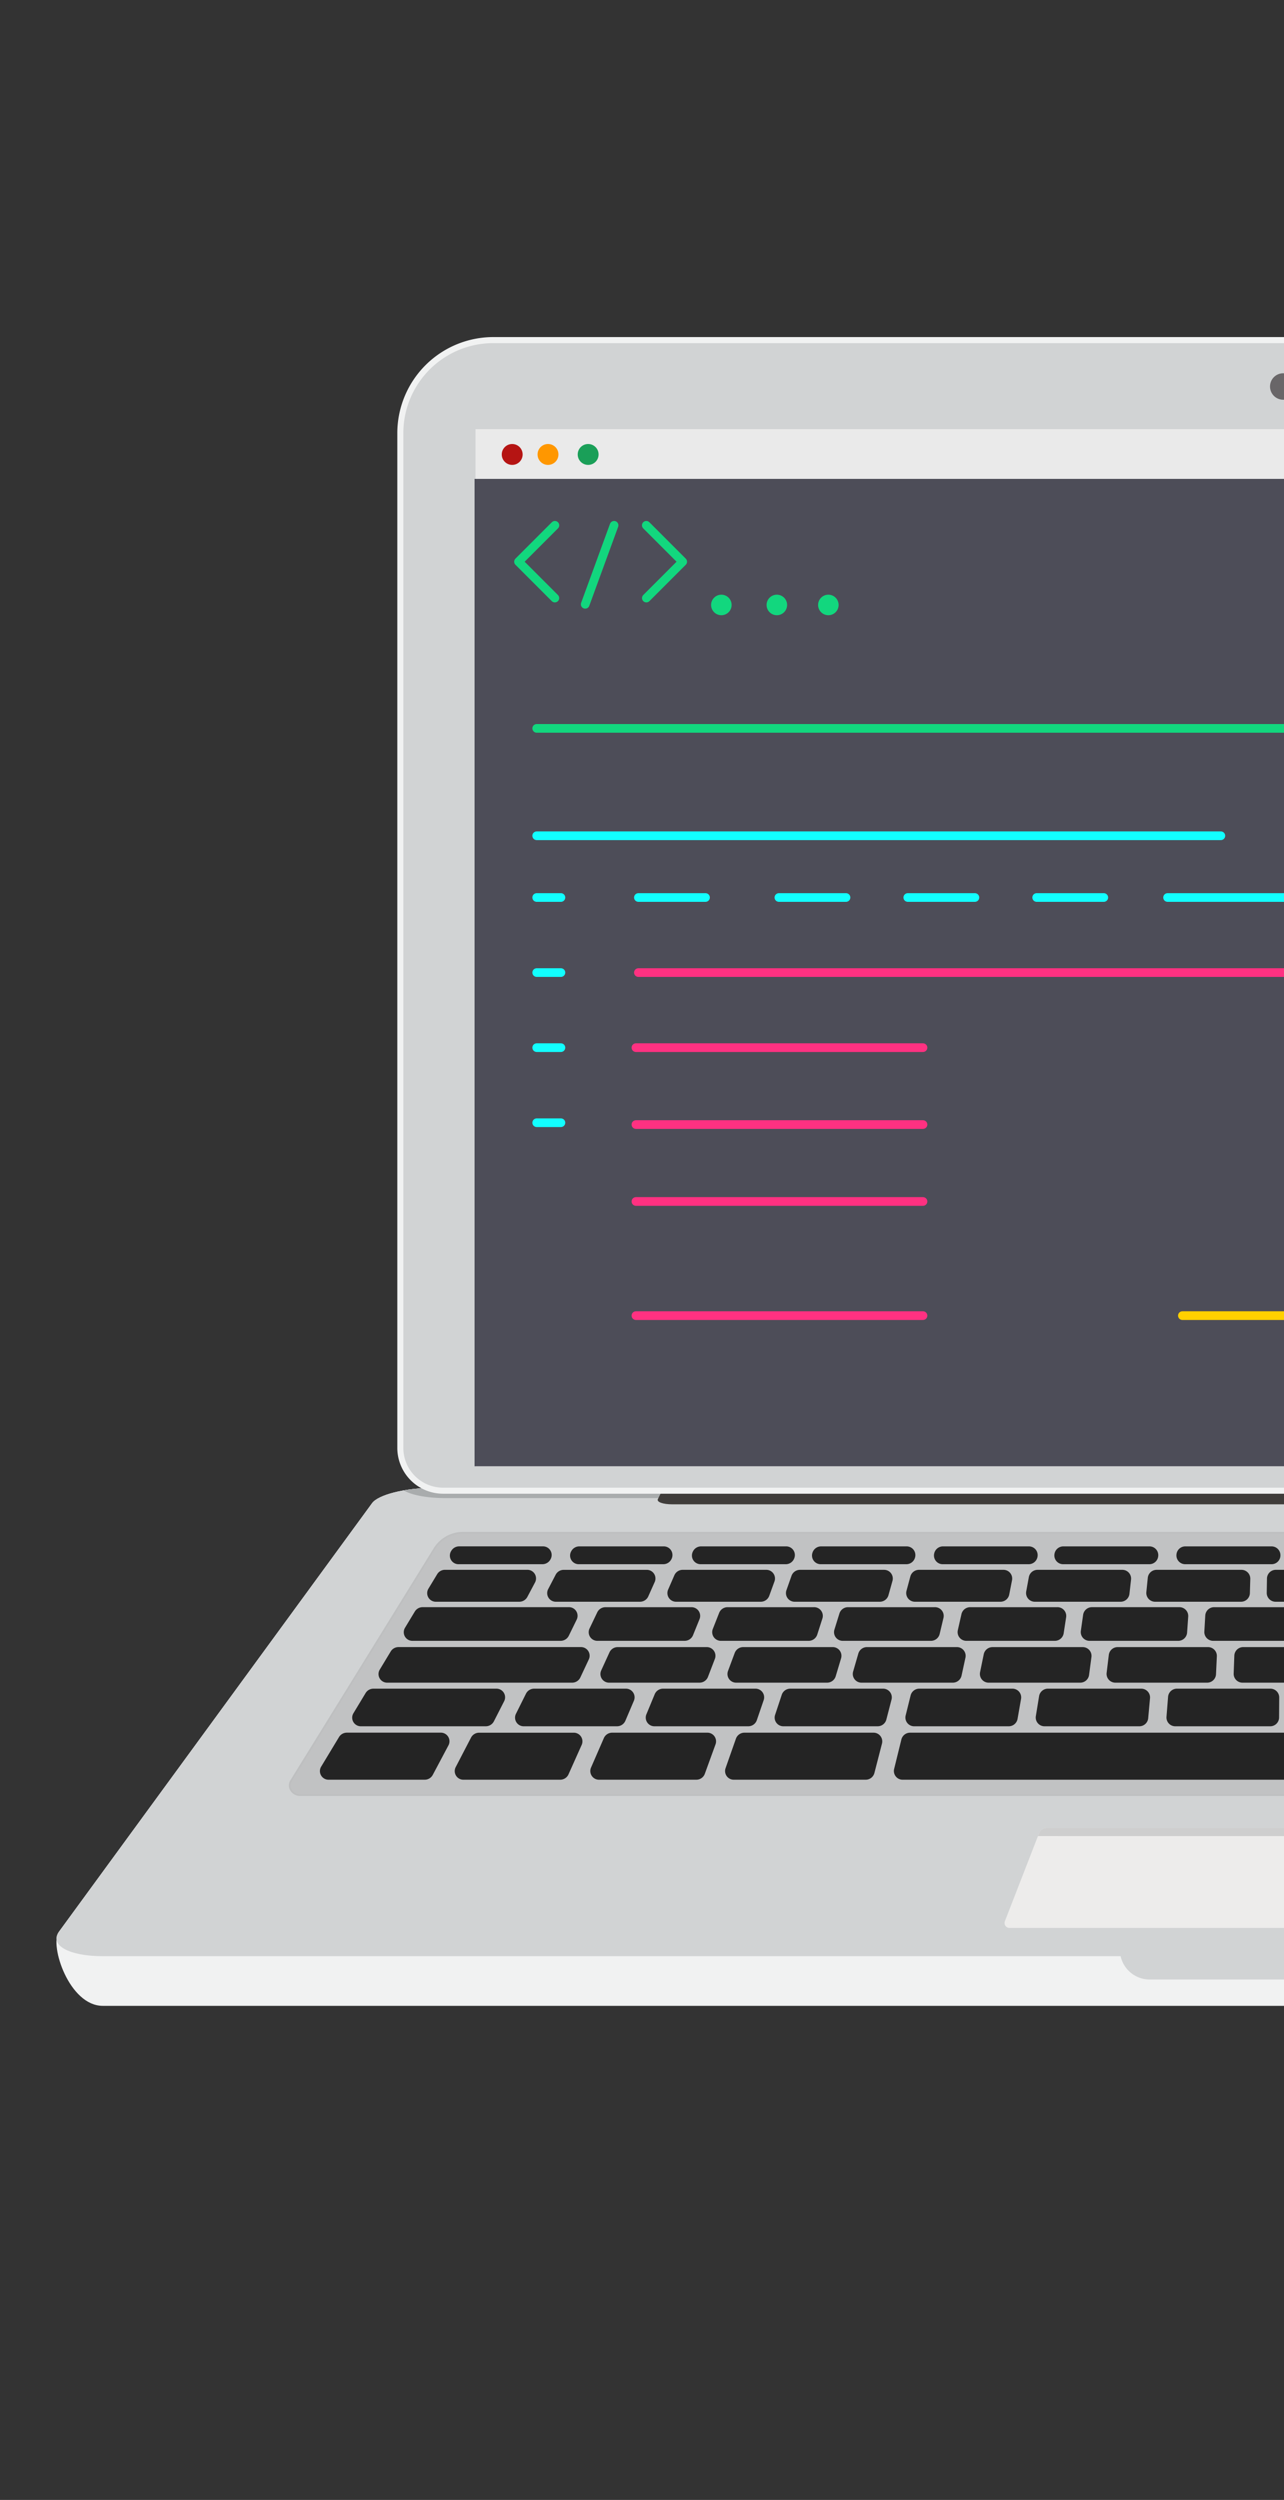 <svg xmlns="http://www.w3.org/2000/svg" xmlns:xlink="http://www.w3.org/1999/xlink" width="296" height="576" viewBox="0 0 296 576">
  <rect x="0" y="0" width="296" height="576" fill="#333333" stroke="none"/>
  <defs>
    <clipPath id="clip-path">
      <rect id="Retângulo_36" data-name="Retângulo 36" width="296" height="576" transform="translate(21 122)" fill="#fff"/>
    </clipPath>
  </defs>
  <g id="Grupo_de_máscara_1" data-name="Grupo de máscara 1" transform="translate(-21 -122)" clip-path="url(#clip-path)">
    <g id="Grupo_94" data-name="Grupo 94" transform="translate(0 -6)">
      <g id="Grupo_90" data-name="Grupo 90" transform="translate(34.01 205.667)">
        <g id="Grupo_86" data-name="Grupo 86" transform="translate(0 265.138)">
          <path id="Caminho_1" data-name="Caminho 1" d="M545.865,298.6c-1.382-1.974-7.683-3.556-14.088-3.556H136.919c-6.406,0-12.706,1.583-14.088,3.556L50.619,397.378c-2.143,3.06,2.392,17.016,10.158,17.016H607.919c7.767,0,12.3-13.956,10.158-17.016Z" transform="translate(-50.088 -295.039)" fill="#f1f2f2" stroke="rgba(0,0,0,0)" stroke-width="1"/>
          <g id="Grupo_1" data-name="Grupo 1">
            <path id="Caminho_2" data-name="Caminho 2" d="M545.865,298.6c-1.382-1.974-7.683-3.556-14.088-3.556H136.919c-6.406,0-12.706,1.583-14.088,3.556L50.619,397.378c-2.143,3.06,2.392,5.575,10.158,5.575H607.919c7.767,0,12.3-2.515,10.158-5.575Z" transform="translate(-50.088 -295.039)" fill="#d1d3d4" stroke="rgba(0,0,0,0)" stroke-width="1"/>
          </g>
          <path id="Caminho_3" data-name="Caminho 3" d="M293.831,376.752H229.375a6.875,6.875,0,0,1-6.875-6.875h78.206A6.875,6.875,0,0,1,293.831,376.752Z" transform="translate(22.658 -263.463)" fill="#d1d3d4" stroke="rgba(0,0,0,0)" stroke-width="1"/>
          <path id="Caminho_4" data-name="Caminho 4" d="M113.165,295.039a39.547,39.547,0,0,0-6.778.583c1.721,1.058,5.268,1.779,9.53,1.779H505.271c4.26,0,7.809-.719,9.53-1.779a39.564,39.564,0,0,0-6.78-.583Z" transform="translate(-26.333 -295.039)" fill="#a9acad" stroke="rgba(0,0,0,0)" stroke-width="1"/>
          <path id="Caminho_5" data-name="Caminho 5" d="M437.618,295.039H148.9l-1.29,2.6c-.327.661,1.159,1.2,3.322,1.2H435.491c2.163,0,3.663-.536,3.352-1.2Z" transform="translate(-8.961 -295.039)" fill="#3f3c3a" stroke="rgba(0,0,0,0)" stroke-width="1"/>
          <g id="Grupo_4" data-name="Grupo 4" transform="translate(218.566 78.358)">
            <g id="Grupo_2" data-name="Grupo 2">
              <path id="Caminho_6" data-name="Caminho 6" d="M335.108,371.645l-7.974-20.3a1.888,1.888,0,0,0-1.759-1.2H213.531a1.892,1.892,0,0,0-1.762,1.2l-7.892,20.3a1.133,1.133,0,0,0,1.056,1.543H334.053A1.133,1.133,0,0,0,335.108,371.645Z" transform="translate(-203.799 -350.146)" fill="#edeceb" stroke="rgba(0,0,0,0)" stroke-width="1"/>
            </g>
            <g id="Grupo_3" data-name="Grupo 3" transform="translate(7.704)">
              <path id="Caminho_7" data-name="Caminho 7" d="M325.12,352.036l-.272-.691a1.888,1.888,0,0,0-1.759-1.2H211.245a1.892,1.892,0,0,0-1.762,1.2l-.266.685Z" transform="translate(-209.217 -350.146)" fill="#cecece" stroke="rgba(0,0,0,0)" stroke-width="1"/>
            </g>
          </g>
          <g id="Grupo_85" data-name="Grupo 85" transform="translate(53.582 10.161)">
            <g id="Grupo_5" data-name="Grupo 5" opacity="0.1">
              <path id="Caminho_8" data-name="Caminho 8" d="M546.488,362.77H90.292a2.232,2.232,0,0,1-2.08-3.288l33.114-53.58a7.767,7.767,0,0,1,6.656-3.585H508.8a7.767,7.767,0,0,1,6.656,3.585l33.114,53.58A2.232,2.232,0,0,1,546.488,362.77Z" transform="translate(-87.711 -302.129)" fill="#242424" stroke="rgba(0,0,0,0)" stroke-width="1"/>
              <path id="Caminho_9" data-name="Caminho 9" d="M546.547,363.015H90.351a2.589,2.589,0,0,1-2.244-1.246,2.2,2.2,0,0,1-.009-2.328l33.114-53.578a7.923,7.923,0,0,1,6.828-3.679H508.857a7.915,7.915,0,0,1,6.827,3.679L548.8,359.442a2.2,2.2,0,0,1-.009,2.328A2.589,2.589,0,0,1,546.547,363.015ZM128.04,302.563a7.521,7.521,0,0,0-6.485,3.492L88.441,359.634a1.841,1.841,0,0,0,.01,1.948,2.19,2.19,0,0,0,1.9,1.055h456.2a2.19,2.19,0,0,0,1.9-1.055,1.84,1.84,0,0,0,.01-1.948l-33.114-53.578a7.519,7.519,0,0,0-6.485-3.492Z" transform="translate(-87.77 -302.185)" fill="#0c0c0c" stroke="rgba(0,0,0,0)" stroke-width="1"/>
            </g>
            <g id="Grupo_84" data-name="Grupo 84" transform="translate(7.141 3.33)">
              <g id="Grupo_6" data-name="Grupo 6" transform="translate(29.957)">
                <path id="Caminho_10" data-name="Caminho 10" d="M135.2,308.633h-19.25a1.986,1.986,0,0,1-1.809-2.972l.084-.139a2.1,2.1,0,0,1,1.807-1h19.24a1.99,1.99,0,0,1,1.863,2.877l-.073.138A2.1,2.1,0,0,1,135.2,308.633Z" transform="translate(-113.86 -304.527)" fill="#242424" stroke="rgba(0,0,0,0)" stroke-width="1"/>
              </g>
              <g id="Grupo_7" data-name="Grupo 7" transform="translate(24.73 5.403)">
                <path id="Caminho_11" data-name="Caminho 11" d="M131.421,315.68H112.272a1.985,1.985,0,0,1-1.807-2.972l2.046-3.386a2.105,2.105,0,0,1,1.809-1h18.9a1.988,1.988,0,0,1,1.861,2.878l-1.8,3.387A2.1,2.1,0,0,1,131.421,315.68Z" transform="translate(-110.184 -308.327)" fill="#242424" stroke="rgba(0,0,0,0)" stroke-width="1"/>
              </g>
              <g id="Grupo_8" data-name="Grupo 8" transform="translate(19.331 14.009)">
                <path id="Caminho_12" data-name="Caminho 12" d="M142.541,322.133H108.476a1.986,1.986,0,0,1-1.809-2.972l2.288-3.787a2.109,2.109,0,0,1,1.809-1H144.4a1.993,1.993,0,0,1,1.891,2.821l-1.854,3.787A2.1,2.1,0,0,1,142.541,322.133Z" transform="translate(-106.387 -314.379)" fill="#242424" stroke="rgba(0,0,0,0)" stroke-width="1"/>
              </g>
              <g id="Grupo_9" data-name="Grupo 9" transform="translate(13.51 23.206)">
                <path id="Caminho_13" data-name="Caminho 13" d="M146.924,329.042H104.382a1.986,1.986,0,0,1-1.809-2.972l2.554-4.227a2.1,2.1,0,0,1,1.807-1h41.971a1.993,1.993,0,0,1,1.905,2.791l-1.981,4.226A2.09,2.09,0,0,1,146.924,329.042Z" transform="translate(-102.293 -320.847)" fill="#242424" stroke="rgba(0,0,0,0)" stroke-width="1"/>
              </g>
              <g id="Grupo_10" data-name="Grupo 10" transform="translate(7.439 32.784)">
                <path id="Caminho_14" data-name="Caminho 14" d="M128.816,336.248h-28.7a1.985,1.985,0,0,1-1.807-2.972l2.838-4.7a2.106,2.106,0,0,1,1.807-.994h28.266a1.989,1.989,0,0,1,1.876,2.849l-2.4,4.7A2.1,2.1,0,0,1,128.816,336.248Z" transform="translate(-98.024 -327.583)" fill="#242424" stroke="rgba(0,0,0,0)" stroke-width="1"/>
              </g>
              <g id="Grupo_11" data-name="Grupo 11" transform="translate(0 42.926)">
                <path id="Caminho_15" data-name="Caminho 15" d="M116.953,345.552H94.881a1.986,1.986,0,0,1-1.809-2.972l4.149-6.869a2.109,2.109,0,0,1,1.809-1h21.576a1.989,1.989,0,0,1,1.86,2.879l-3.652,6.869A2.1,2.1,0,0,1,116.953,345.552Z" transform="translate(-92.792 -334.716)" fill="#242424" stroke="rgba(0,0,0,0)" stroke-width="1"/>
              </g>
              <g id="Grupo_12" data-name="Grupo 12" transform="translate(31.079 42.926)">
                <path id="Caminho_16" data-name="Caminho 16" d="M138.958,345.552H116.736a1.989,1.989,0,0,1-1.868-2.862l3.572-6.869a2.1,2.1,0,0,1,1.87-1.1h21.724a1.994,1.994,0,0,1,1.92,2.76l-3.076,6.869A2.091,2.091,0,0,1,138.958,345.552Z" transform="translate(-114.649 -334.716)" fill="#242424" stroke="rgba(0,0,0,0)" stroke-width="1"/>
              </g>
              <g id="Grupo_13" data-name="Grupo 13" transform="translate(62.333 42.926)">
                <path id="Caminho_17" data-name="Caminho 17" d="M161.068,345.552H138.716a2,2,0,0,1-1.927-2.743l2.992-6.869a2.088,2.088,0,0,1,1.927-1.224h21.854a2,2,0,0,1,1.972,2.631l-2.5,6.869A2.078,2.078,0,0,1,161.068,345.552Z" transform="translate(-136.629 -334.716)" fill="#242424" stroke="rgba(0,0,0,0)" stroke-width="1"/>
              </g>
              <g id="Grupo_14" data-name="Grupo 14" transform="translate(286.73 42.926)">
                <path id="Caminho_18" data-name="Caminho 18" d="M328.052,345.552H297.721a2.059,2.059,0,0,1-2.059-1.661l-1.193-6.869a2.018,2.018,0,0,1,2.058-2.306h29.691a2.07,2.07,0,0,1,2.022,1.5l1.834,6.869A2.009,2.009,0,0,1,328.052,345.552Z" transform="translate(-294.441 -334.716)" fill="#242424" stroke="rgba(0,0,0,0)" stroke-width="1"/>
              </g>
              <g id="Grupo_15" data-name="Grupo 15" transform="translate(325.067 42.926)">
                <path id="Caminho_19" data-name="Caminho 19" d="M347.9,345.552H325.4a2.073,2.073,0,0,1-2.016-1.475l-1.915-6.869a2.007,2.007,0,0,1,2.015-2.493h22a2.08,2.08,0,0,1,1.978,1.355l2.414,6.869A2,2,0,0,1,347.9,345.552Z" transform="translate(-321.402 -334.716)" fill="#242424" stroke="rgba(0,0,0,0)" stroke-width="1"/>
              </g>
              <g id="Grupo_16" data-name="Grupo 16" transform="translate(386.522 42.926)">
                <path id="Caminho_20" data-name="Caminho 20" d="M392.042,345.552H369.785a2.089,2.089,0,0,1-1.918-1.207l-3.076-6.869a1.994,1.994,0,0,1,1.92-2.76h21.758a2.1,2.1,0,0,1,1.87,1.1l3.572,6.869A1.989,1.989,0,0,1,392.042,345.552Z" transform="translate(-364.622 -334.716)" fill="#242424" stroke="rgba(0,0,0,0)" stroke-width="1"/>
              </g>
              <g id="Grupo_17" data-name="Grupo 17" transform="translate(357.77 48.264)">
                <path id="Caminho_21" data-name="Caminho 21" d="M369.411,344H347.057a2.081,2.081,0,0,1-1.971-1.335l-.569-1.566a2,2,0,0,1,1.971-2.632h22.24a2.09,2.09,0,0,1,1.927,1.224l.683,1.566A2,2,0,0,1,369.411,344Z" transform="translate(-344.401 -338.47)" fill="#242424" stroke="rgba(0,0,0,0)" stroke-width="1"/>
              </g>
              <g id="Grupo_18" data-name="Grupo 18" transform="translate(420.066 48.264)">
                <path id="Caminho_22" data-name="Caminho 22" d="M413.208,344H391.132a2.1,2.1,0,0,1-1.86-1.089l-.833-1.564a1.99,1.99,0,0,1,1.861-2.879h21.962a2.109,2.109,0,0,1,1.809,1l.946,1.566A1.986,1.986,0,0,1,413.208,344Z" transform="translate(-388.212 -338.47)" fill="#242424" stroke="rgba(0,0,0,0)" stroke-width="1"/>
              </g>
              <g id="Grupo_19" data-name="Grupo 19" transform="translate(93.404 42.926)">
                <path id="Caminho_23" data-name="Caminho 23" d="M190.881,345.552H160.569a2,2,0,0,1-1.979-2.612l2.416-6.869a2.08,2.08,0,0,1,1.978-1.355h29.67a2.01,2.01,0,0,1,2.026,2.456l-1.772,6.869A2.069,2.069,0,0,1,190.881,345.552Z" transform="translate(-158.48 -334.716)" fill="#242424" stroke="rgba(0,0,0,0)" stroke-width="1"/>
              </g>
              <g id="Grupo_20" data-name="Grupo 20" transform="translate(132.323 42.926)">
                <path id="Caminho_24" data-name="Caminho 24" d="M334.978,345.552H187.937a2.01,2.01,0,0,1-2.03-2.436l1.692-6.869a2.066,2.066,0,0,1,2.031-1.531H333.866a2.056,2.056,0,0,1,2.06,1.682l1.113,6.869A2.018,2.018,0,0,1,334.978,345.552Z" transform="translate(-185.851 -334.716)" fill="#242424" stroke="rgba(0,0,0,0)" stroke-width="1"/>
              </g>
              <g id="Grupo_21" data-name="Grupo 21" transform="translate(52.397 5.403)">
                <path id="Caminho_25" data-name="Caminho 25" d="M151.027,315.68h-19.3a1.99,1.99,0,0,1-1.87-2.862l1.762-3.387a2.1,2.1,0,0,1,1.87-1.1h19.051a1.994,1.994,0,0,1,1.92,2.76l-1.516,3.387A2.089,2.089,0,0,1,151.027,315.68Z" transform="translate(-129.641 -308.327)" fill="#242424" stroke="rgba(0,0,0,0)" stroke-width="1"/>
              </g>
              <g id="Grupo_22" data-name="Grupo 22" transform="translate(80.106 5.403)">
                <path id="Caminho_26" data-name="Caminho 26" d="M170.642,315.68H151.215a2,2,0,0,1-1.927-2.743l1.476-3.386a2.088,2.088,0,0,1,1.927-1.224h19.18a2,2,0,0,1,1.972,2.631l-1.23,3.387A2.083,2.083,0,0,1,170.642,315.68Z" transform="translate(-149.128 -308.327)" fill="#242424" stroke="rgba(0,0,0,0)" stroke-width="1"/>
              </g>
              <g id="Grupo_23" data-name="Grupo 23" transform="translate(107.439 5.403)">
                <path id="Caminho_27" data-name="Caminho 27" d="M189.972,315.68H170.439a2,2,0,0,1-1.978-2.613l1.194-3.387a2.081,2.081,0,0,1,1.978-1.352H190.92a2.007,2.007,0,0,1,2.015,2.494l-.948,3.387A2.07,2.07,0,0,1,189.972,315.68Z" transform="translate(-168.351 -308.327)" fill="#242424" stroke="rgba(0,0,0,0)" stroke-width="1"/>
              </g>
              <g id="Grupo_24" data-name="Grupo 24" transform="translate(135.164 5.403)">
                <path id="Caminho_28" data-name="Caminho 28" d="M209.552,315.68H189.935a2.007,2.007,0,0,1-2.021-2.473l.909-3.387a2.07,2.07,0,0,1,2.021-1.493h19.371a2.014,2.014,0,0,1,2.05,2.346l-.663,3.387A2.061,2.061,0,0,1,209.552,315.68Z" transform="translate(-187.849 -308.327)" fill="#242424" stroke="rgba(0,0,0,0)" stroke-width="1"/>
              </g>
              <g id="Grupo_25" data-name="Grupo 25" transform="translate(162.796 5.403)">
                <path id="Caminho_29" data-name="Caminho 29" d="M229.043,315.68H209.367a2.015,2.015,0,0,1-2.053-2.325l.624-3.387a2.058,2.058,0,0,1,2.055-1.641h19.429a2.024,2.024,0,0,1,2.075,2.193l-.38,3.387A2.049,2.049,0,0,1,229.043,315.68Z" transform="translate(-207.281 -308.327)" fill="#242424" stroke="rgba(0,0,0,0)" stroke-width="1"/>
              </g>
              <g id="Grupo_26" data-name="Grupo 26" transform="translate(190.519 5.403)">
                <path id="Caminho_30" data-name="Caminho 30" d="M248.575,315.68H228.865a2.026,2.026,0,0,1-2.077-2.171l.34-3.387a2.048,2.048,0,0,1,2.076-1.794h19.465a2.033,2.033,0,0,1,2.085,2.035l-.094,3.387A2.039,2.039,0,0,1,248.575,315.68Z" transform="translate(-226.778 -308.327)" fill="#242424" stroke="rgba(0,0,0,0)" stroke-width="1"/>
              </g>
              <g id="Grupo_27" data-name="Grupo 27" transform="translate(218.287 5.403)">
                <path id="Caminho_31" data-name="Caminho 31" d="M268.109,315.68H248.393a2.035,2.035,0,0,1-2.086-2.013l.054-3.386a2.038,2.038,0,0,1,2.086-1.954h19.47A2.044,2.044,0,0,1,270,310.2l.191,3.387A2.028,2.028,0,0,1,268.109,315.68Z" transform="translate(-246.307 -308.327)" fill="#242424" stroke="rgba(0,0,0,0)" stroke-width="1"/>
              </g>
              <g id="Grupo_28" data-name="Grupo 28" transform="translate(245.454 5.403)">
                <path id="Caminho_32" data-name="Caminho 32" d="M287.423,315.68h-19.7a2.045,2.045,0,0,1-2.082-1.857l-.228-3.386a2.029,2.029,0,0,1,2.082-2.11h19.452a2.054,2.054,0,0,1,2.067,1.722l.472,3.387A2.02,2.02,0,0,1,287.423,315.68Z" transform="translate(-265.413 -308.327)" fill="#242424" stroke="rgba(0,0,0,0)" stroke-width="1"/>
              </g>
              <g id="Grupo_29" data-name="Grupo 29" transform="translate(272.957 5.403)">
                <path id="Caminho_33" data-name="Caminho 33" d="M307.005,315.68H287.354a2.054,2.054,0,0,1-2.065-1.7l-.513-3.386a2.02,2.02,0,0,1,2.065-2.267h19.405a2.063,2.063,0,0,1,2.04,1.57l.758,3.387A2.011,2.011,0,0,1,307.005,315.68Z" transform="translate(-284.755 -308.327)" fill="#242424" stroke="rgba(0,0,0,0)" stroke-width="1"/>
              </g>
              <g id="Grupo_30" data-name="Grupo 30" transform="translate(300.909 5.403)">
                <path id="Caminho_34" data-name="Caminho 34" d="M326.88,315.68H307.3a2.066,2.066,0,0,1-2.035-1.547l-.8-3.386a2.01,2.01,0,0,1,2.035-2.42h19.333a2.073,2.073,0,0,1,2,1.423l1.049,3.387A2,2,0,0,1,326.88,315.68Z" transform="translate(-304.412 -308.327)" fill="#242424" stroke="rgba(0,0,0,0)" stroke-width="1"/>
              </g>
              <g id="Grupo_31" data-name="Grupo 31" transform="translate(328.06 5.403)">
                <path id="Caminho_35" data-name="Caminho 35" d="M346.162,315.68H326.678a2.076,2.076,0,0,1-1.995-1.4l-1.084-3.387a2,2,0,0,1,1.995-2.561h19.239a2.083,2.083,0,0,1,1.954,1.29l1.33,3.387A2,2,0,0,1,346.162,315.68Z" transform="translate(-323.507 -308.327)" fill="#242424" stroke="rgba(0,0,0,0)" stroke-width="1"/>
              </g>
              <g id="Grupo_32" data-name="Grupo 32" transform="translate(61.965 14.009)">
                <path id="Caminho_36" data-name="Caminho 36" d="M158.475,322.133H138.457a1.992,1.992,0,0,1-1.9-2.8l1.81-3.787a2.094,2.094,0,0,1,1.9-1.163h19.743a2,2,0,0,1,1.945,2.7l-1.534,3.788A2.086,2.086,0,0,1,158.475,322.133Z" transform="translate(-136.37 -314.379)" fill="#242424" stroke="rgba(0,0,0,0)" stroke-width="1"/>
              </g>
              <g id="Grupo_33" data-name="Grupo 33" transform="translate(90.437 14.009)">
                <path id="Caminho_37" data-name="Caminho 37" d="M178.617,322.133H158.482a2,2,0,0,1-1.954-2.679l1.49-3.787a2.085,2.085,0,0,1,1.954-1.288h19.861a2,2,0,0,1,1.995,2.562l-1.216,3.787A2.076,2.076,0,0,1,178.617,322.133Z" transform="translate(-156.394 -314.379)" fill="#242424" stroke="rgba(0,0,0,0)" stroke-width="1"/>
              </g>
              <g id="Grupo_34" data-name="Grupo 34" transform="translate(118.525 14.009)">
                <path id="Caminho_38" data-name="Caminho 38" d="M198.465,322.133H178.234a2,2,0,0,1-2-2.545l1.176-3.787a2.075,2.075,0,0,1,2-1.422h19.957A2.011,2.011,0,0,1,201.4,316.8l-.9,3.787A2.064,2.064,0,0,1,198.465,322.133Z" transform="translate(-176.147 -314.379)" fill="#242424" stroke="rgba(0,0,0,0)" stroke-width="1"/>
              </g>
              <g id="Grupo_35" data-name="Grupo 35" transform="translate(147.014 14.009)">
                <path id="Caminho_39" data-name="Caminho 39" d="M218.571,322.133h-20.3a2.012,2.012,0,0,1-2.039-2.4l.856-3.788a2.066,2.066,0,0,1,2.039-1.566h20.029a2.019,2.019,0,0,1,2.063,2.269l-.582,3.788A2.057,2.057,0,0,1,218.571,322.133Z" transform="translate(-196.183 -314.379)" fill="#242424" stroke="rgba(0,0,0,0)" stroke-width="1"/>
              </g>
              <g id="Grupo_36" data-name="Grupo 36" transform="translate(175.408 14.009)">
                <path id="Caminho_40" data-name="Caminho 40" d="M238.587,322.133H218.238a2.021,2.021,0,0,1-2.068-2.25l.539-3.787a2.053,2.053,0,0,1,2.067-1.718H238.85a2.029,2.029,0,0,1,2.082,2.114l-.264,3.787A2.045,2.045,0,0,1,238.587,322.133Z" transform="translate(-216.152 -314.379)" fill="#242424" stroke="rgba(0,0,0,0)" stroke-width="1"/>
              </g>
              <g id="Grupo_37" data-name="Grupo 37" transform="translate(203.897 14.009)">
                <path id="Caminho_41" data-name="Caminho 41" d="M258.642,322.133H238.273a2.03,2.03,0,0,1-2.083-2.093l.22-3.787a2.043,2.043,0,0,1,2.082-1.874h20.095a2.038,2.038,0,0,1,2.086,1.955l.055,3.788A2.035,2.035,0,0,1,258.642,322.133Z" transform="translate(-236.187 -314.379)" fill="#242424" stroke="rgba(0,0,0,0)" stroke-width="1"/>
              </g>
              <g id="Grupo_38" data-name="Grupo 38" transform="translate(232.331 14.009)">
                <path id="Caminho_42" data-name="Caminho 42" d="M278.732,322.133H258.37a2.04,2.04,0,0,1-2.086-1.934l-.1-3.788a2.034,2.034,0,0,1,2.086-2.032h20.088a2.046,2.046,0,0,1,2.076,1.8l.374,3.788A2.025,2.025,0,0,1,278.732,322.133Z" transform="translate(-256.184 -314.379)" fill="#242424" stroke="rgba(0,0,0,0)" stroke-width="1"/>
              </g>
              <g id="Grupo_39" data-name="Grupo 39" transform="translate(260.167 14.009)">
                <path id="Caminho_43" data-name="Caminho 43" d="M298.59,322.133H278.26a2.051,2.051,0,0,1-2.075-1.777l-.414-3.788a2.024,2.024,0,0,1,2.075-2.188H297.9a2.059,2.059,0,0,1,2.056,1.645l.688,3.787A2.016,2.016,0,0,1,298.59,322.133Z" transform="translate(-275.76 -314.379)" fill="#242424" stroke="rgba(0,0,0,0)" stroke-width="1"/>
              </g>
              <g id="Grupo_40" data-name="Grupo 40" transform="translate(288.4 14.009)">
                <path id="Caminho_44" data-name="Caminho 44" d="M318.707,322.133H298.436a2.06,2.06,0,0,1-2.052-1.624l-.734-3.788a2.015,2.015,0,0,1,2.052-2.342h20a2.068,2.068,0,0,1,2.022,1.5l1.008,3.788A2.008,2.008,0,0,1,318.707,322.133Z" transform="translate(-295.615 -314.379)" fill="#242424" stroke="rgba(0,0,0,0)" stroke-width="1"/>
              </g>
              <g id="Grupo_41" data-name="Grupo 41" transform="translate(317.095 14.009)">
                <path id="Caminho_45" data-name="Caminho 45" d="M339.127,322.133H318.94a2.068,2.068,0,0,1-2.015-1.475l-1.058-3.787a2.006,2.006,0,0,1,2.015-2.493h19.913a2.078,2.078,0,0,1,1.978,1.354l1.332,3.788A2,2,0,0,1,339.127,322.133Z" transform="translate(-315.796 -314.379)" fill="#242424" stroke="rgba(0,0,0,0)" stroke-width="1"/>
              </g>
              <g id="Grupo_42" data-name="Grupo 42" transform="translate(345.22 14.009)">
                <path id="Caminho_46" data-name="Caminho 46" d="M360.464,318.642c.836,1.92-.269,3.491-2.454,3.491H341.268A5.96,5.96,0,0,1,336,318.561l-.222-.61c-.711-1.965.493-3.572,2.679-3.572h16.18a6.458,6.458,0,0,1,5.49,3.491Z" transform="translate(-335.575 -314.379)" fill="#242424" stroke="rgba(0,0,0,0)" stroke-width="1"/>
              </g>
              <g id="Grupo_43" data-name="Grupo 43" transform="translate(373.474 14.009)">
                <path id="Caminho_47" data-name="Caminho 47" d="M379.178,322.133h-19.95a2.089,2.089,0,0,1-1.92-1.207l-1.695-3.787a2,2,0,0,1,1.92-2.76H377.21a2.1,2.1,0,0,1,1.87,1.1l1.968,3.788A1.99,1.99,0,0,1,379.178,322.133Z" transform="translate(-355.446 -314.379)" fill="#242424" stroke="rgba(0,0,0,0)" stroke-width="1"/>
              </g>
              <g id="Grupo_44" data-name="Grupo 44" transform="translate(64.669 23.206)">
                <path id="Caminho_48" data-name="Caminho 48" d="M161.107,329.042H140.359a1.994,1.994,0,0,1-1.912-2.774l1.931-4.227a2.091,2.091,0,0,1,1.912-1.193h20.442a2,2,0,0,1,1.958,2.665l-1.624,4.227A2.085,2.085,0,0,1,161.107,329.042Z" transform="translate(-138.272 -320.847)" fill="#242424" stroke="rgba(0,0,0,0)" stroke-width="1"/>
              </g>
              <g id="Grupo_45" data-name="Grupo 45" transform="translate(93.956 23.206)">
                <path id="Caminho_49" data-name="Caminho 49" d="M181.816,329.042H160.955a2,2,0,0,1-1.965-2.646l1.574-4.227a2.084,2.084,0,0,1,1.967-1.321h20.554a2.007,2.007,0,0,1,2.006,2.528l-1.268,4.226A2.074,2.074,0,0,1,181.816,329.042Z" transform="translate(-158.869 -320.847)" fill="#242424" stroke="rgba(0,0,0,0)" stroke-width="1"/>
              </g>
              <g id="Grupo_46" data-name="Grupo 46" transform="translate(122.848 23.206)">
                <path id="Caminho_50" data-name="Caminho 50" d="M202.223,329.042H181.274a2.006,2.006,0,0,1-2.011-2.51l1.223-4.227a2.071,2.071,0,0,1,2.011-1.458h20.643a2.014,2.014,0,0,1,2.043,2.385l-.917,4.227A2.064,2.064,0,0,1,202.223,329.042Z" transform="translate(-179.188 -320.847)" fill="#242424" stroke="rgba(0,0,0,0)" stroke-width="1"/>
              </g>
              <g id="Grupo_47" data-name="Grupo 47" transform="translate(152.152 23.206)">
                <path id="Caminho_51" data-name="Caminho 51" d="M222.9,329.042H201.882a2.013,2.013,0,0,1-2.046-2.363l.866-4.227a2.063,2.063,0,0,1,2.048-1.6h20.709a2.021,2.021,0,0,1,2.069,2.232l-.56,4.226A2.053,2.053,0,0,1,222.9,329.042Z" transform="translate(-199.796 -320.847)" fill="#242424" stroke="rgba(0,0,0,0)" stroke-width="1"/>
              </g>
              <g id="Grupo_48" data-name="Grupo 48" transform="translate(181.359 23.206)">
                <path id="Caminho_52" data-name="Caminho 52" d="M243.478,329.042H222.422a2.024,2.024,0,0,1-2.072-2.211l.512-4.227a2.052,2.052,0,0,1,2.072-1.756h20.749a2.031,2.031,0,0,1,2.083,2.076l-.2,4.226A2.043,2.043,0,0,1,243.478,329.042Z" transform="translate(-220.336 -320.847)" fill="#242424" stroke="rgba(0,0,0,0)" stroke-width="1"/>
              </g>
              <g id="Grupo_49" data-name="Grupo 49" transform="translate(210.661 23.206)">
                <path id="Caminho_53" data-name="Caminho 53" d="M264.1,329.042H243.03a2.033,2.033,0,0,1-2.085-2.053l.156-4.227a2.041,2.041,0,0,1,2.085-1.914h20.763a2.041,2.041,0,0,1,2.085,1.917l.149,4.227A2.032,2.032,0,0,1,264.1,329.042Z" transform="translate(-240.944 -320.847)" fill="#242424" stroke="rgba(0,0,0,0)" stroke-width="1"/>
              </g>
              <g id="Grupo_50" data-name="Grupo 50" transform="translate(239.811 23.206)">
                <path id="Caminho_54" data-name="Caminho 54" d="M284.785,329.042H263.73a2.043,2.043,0,0,1-2.085-1.9l-.2-4.226a2.03,2.03,0,0,1,2.083-2.073h20.749a2.052,2.052,0,0,1,2.073,1.759l.506,4.227A2.024,2.024,0,0,1,284.785,329.042Z" transform="translate(-261.444 -320.847)" fill="#242424" stroke="rgba(0,0,0,0)" stroke-width="1"/>
              </g>
              <g id="Grupo_51" data-name="Grupo 51" transform="translate(268.414 23.206)">
                <path id="Caminho_55" data-name="Caminho 55" d="M305.214,329.042H284.2a2.052,2.052,0,0,1-2.07-1.74l-.552-4.226a2.023,2.023,0,0,1,2.07-2.228h20.71a2.06,2.06,0,0,1,2.048,1.608l.857,4.226A2.014,2.014,0,0,1,305.214,329.042Z" transform="translate(-281.56 -320.847)" fill="#242424" stroke="rgba(0,0,0,0)" stroke-width="1"/>
              </g>
              <g id="Grupo_52" data-name="Grupo 52" transform="translate(297.427 23.206)">
                <path id="Caminho_56" data-name="Caminho 56" d="M325.909,329.042H304.957a2.063,2.063,0,0,1-2.043-1.587l-.907-4.227a2.013,2.013,0,0,1,2.043-2.38H324.7a2.073,2.073,0,0,1,2.012,1.46l1.214,4.227A2.008,2.008,0,0,1,325.909,329.042Z" transform="translate(-301.964 -320.847)" fill="#242424" stroke="rgba(0,0,0,0)" stroke-width="1"/>
              </g>
              <g id="Grupo_53" data-name="Grupo 53" transform="translate(326.912 23.206)">
                <path id="Caminho_57" data-name="Caminho 57" d="M346.916,329.042h-20.86a2.075,2.075,0,0,1-2.006-1.439l-1.268-4.227a2.005,2.005,0,0,1,2-2.528H345.34a2.084,2.084,0,0,1,1.967,1.321l1.576,4.227A2,2,0,0,1,346.916,329.042Z" transform="translate(-322.7 -320.847)" fill="#242424" stroke="rgba(0,0,0,0)" stroke-width="1"/>
              </g>
              <g id="Grupo_54" data-name="Grupo 54" transform="translate(355.551 23.206)">
                <path id="Caminho_58" data-name="Caminho 58" d="M367.3,329.042H346.549a2.085,2.085,0,0,1-1.959-1.3l-1.621-4.227a2,2,0,0,1,1.959-2.663h20.443a2.094,2.094,0,0,1,1.914,1.194l1.927,4.227A1.994,1.994,0,0,1,367.3,329.042Z" transform="translate(-342.841 -320.847)" fill="#242424" stroke="rgba(0,0,0,0)" stroke-width="1"/>
              </g>
              <g id="Grupo_55" data-name="Grupo 55" transform="translate(44.985 32.784)">
                <path id="Caminho_59" data-name="Caminho 59" d="M147.928,336.248H126.517a1.992,1.992,0,0,1-1.884-2.835l2.345-4.7a2.1,2.1,0,0,1,1.884-1.132h21.072a2,2,0,0,1,1.932,2.729l-2,4.7A2.092,2.092,0,0,1,147.928,336.248Z" transform="translate(-124.429 -327.583)" fill="#242424" stroke="rgba(0,0,0,0)" stroke-width="1"/>
              </g>
              <g id="Grupo_56" data-name="Grupo 56" transform="translate(75.114 32.784)">
                <path id="Caminho_60" data-name="Caminho 60" d="M169.241,336.248H147.706a2,2,0,0,1-1.941-2.712l1.949-4.7a2.086,2.086,0,0,1,1.939-1.256h21.2a2,2,0,0,1,1.984,2.6l-1.608,4.7A2.08,2.08,0,0,1,169.241,336.248Z" transform="translate(-145.618 -327.583)" fill="#242424" stroke="rgba(0,0,0,0)" stroke-width="1"/>
              </g>
              <g id="Grupo_57" data-name="Grupo 57" transform="translate(104.836 32.784)">
                <path id="Caminho_61" data-name="Caminho 61" d="M190.243,336.248H168.607a2,2,0,0,1-1.989-2.581l1.558-4.7a2.074,2.074,0,0,1,1.988-1.386h21.3a2.008,2.008,0,0,1,2.025,2.457l-1.217,4.7A2.07,2.07,0,0,1,190.243,336.248Z" transform="translate(-166.52 -327.583)" fill="#242424" stroke="rgba(0,0,0,0)" stroke-width="1"/>
              </g>
              <g id="Grupo_58" data-name="Grupo 58" transform="translate(134.98 32.784)">
                <path id="Caminho_62" data-name="Caminho 62" d="M211.52,336.248H189.806a2.011,2.011,0,0,1-2.031-2.439l1.163-4.7a2.066,2.066,0,0,1,2.029-1.529h21.374a2.017,2.017,0,0,1,2.058,2.308l-.822,4.7A2.06,2.06,0,0,1,211.52,336.248Z" transform="translate(-187.72 -327.583)" fill="#242424" stroke="rgba(0,0,0,0)" stroke-width="1"/>
              </g>
              <g id="Grupo_59" data-name="Grupo 59" transform="translate(165.025 32.784)">
                <path id="Caminho_63" data-name="Caminho 63" d="M232.7,336.248H210.935a2.018,2.018,0,0,1-2.06-2.289l.766-4.7a2.059,2.059,0,0,1,2.062-1.678h21.426a2.027,2.027,0,0,1,2.079,2.154l-.428,4.7A2.047,2.047,0,0,1,232.7,336.248Z" transform="translate(-208.849 -327.583)" fill="#242424" stroke="rgba(0,0,0,0)" stroke-width="1"/>
              </g>
              <g id="Grupo_60" data-name="Grupo 60" transform="translate(195.168 32.784)">
                <path id="Caminho_64" data-name="Caminho 64" d="M253.926,336.248H232.133a2.028,2.028,0,0,1-2.079-2.133l.373-4.7a2.044,2.044,0,0,1,2.079-1.834h21.454a2.034,2.034,0,0,1,2.085,1.995l-.031,4.7A2.038,2.038,0,0,1,253.926,336.248Z" transform="translate(-230.048 -327.583)" fill="#242424" stroke="rgba(0,0,0,0)" stroke-width="1"/>
              </g>
              <g id="Grupo_61" data-name="Grupo 61" transform="translate(225.333 32.784)">
                <path id="Caminho_65" data-name="Caminho 65" d="M275.166,336.248H253.372a2.038,2.038,0,0,1-2.086-1.975l-.024-4.7a2.035,2.035,0,0,1,2.086-1.992H274.8a2.044,2.044,0,0,1,2.08,1.837l.365,4.7A2.029,2.029,0,0,1,275.166,336.248Z" transform="translate(-251.262 -327.583)" fill="#242424" stroke="rgba(0,0,0,0)" stroke-width="1"/>
              </g>
              <g id="Grupo_62" data-name="Grupo 62" transform="translate(254.725 32.784)">
                <path id="Caminho_66" data-name="Caminho 66" d="M296.2,336.248H274.433a2.047,2.047,0,0,1-2.077-1.819l-.415-4.7a2.028,2.028,0,0,1,2.079-2.148h21.427a2.054,2.054,0,0,1,2.062,1.684l.755,4.7A2.019,2.019,0,0,1,296.2,336.248Z" transform="translate(-271.933 -327.583)" fill="#242424" stroke="rgba(0,0,0,0)" stroke-width="1"/>
              </g>
              <g id="Grupo_63" data-name="Grupo 63" transform="translate(284.538 32.784)">
                <path id="Caminho_67" data-name="Caminho 67" d="M317.512,336.248H295.8a2.059,2.059,0,0,1-2.059-1.664l-.811-4.7a2.017,2.017,0,0,1,2.059-2.3h21.374a2.066,2.066,0,0,1,2.032,1.533l1.15,4.7A2.01,2.01,0,0,1,317.512,336.248Z" transform="translate(-292.899 -327.583)" fill="#242424" stroke="rgba(0,0,0,0)" stroke-width="1"/>
              </g>
              <g id="Grupo_64" data-name="Grupo 64" transform="translate(314.837 32.784)">
                <path id="Caminho_68" data-name="Caminho 68" d="M339.144,336.248H317.507a2.068,2.068,0,0,1-2.025-1.511l-1.213-4.7a2.008,2.008,0,0,1,2.025-2.456h21.3a2.077,2.077,0,0,1,1.989,1.388l1.553,4.7A2,2,0,0,1,339.144,336.248Z" transform="translate(-314.208 -327.583)" fill="#242424" stroke="rgba(0,0,0,0)" stroke-width="1"/>
              </g>
              <g id="Grupo_65" data-name="Grupo 65" transform="translate(344.268 32.784)">
                <path id="Caminho_69" data-name="Caminho 69" d="M360.133,336.248H338.6a2.081,2.081,0,0,1-1.985-1.372l-1.6-4.7a2,2,0,0,1,1.984-2.595h21.2a2.086,2.086,0,0,1,1.941,1.257l1.944,4.7A2,2,0,0,1,360.133,336.248Z" transform="translate(-334.905 -327.583)" fill="#242424" stroke="rgba(0,0,0,0)" stroke-width="1"/>
              </g>
              <g id="Grupo_66" data-name="Grupo 66" transform="translate(374.416 32.784)">
                <path id="Caminho_70" data-name="Caminho 70" d="M419.293,336.248H360.2a2.089,2.089,0,0,1-1.932-1.238l-2-4.7a2,2,0,0,1,1.932-2.729h58.258a2.107,2.107,0,0,1,1.809.994l2.838,4.7A1.985,1.985,0,0,1,419.293,336.248Z" transform="translate(-356.108 -327.583)" fill="#242424" stroke="rgba(0,0,0,0)" stroke-width="1"/>
              </g>
              <g id="Grupo_67" data-name="Grupo 67" transform="translate(384.842 23.206)">
                <path id="Caminho_71" data-name="Caminho 71" d="M388.122,329.042H367.508a2.089,2.089,0,0,1-1.9-1.177l-1.981-4.226a1.993,1.993,0,0,1,1.905-2.791h20.308a2.1,2.1,0,0,1,1.854,1.076l2.286,4.227A1.989,1.989,0,0,1,388.122,329.042Z" transform="translate(-363.44 -320.847)" fill="#242424" stroke="rgba(0,0,0,0)" stroke-width="1"/>
              </g>
              <g id="Grupo_68" data-name="Grupo 68" transform="translate(355.599 5.403)">
                <path id="Caminho_72" data-name="Caminho 72" d="M365.7,315.68H346.332a2.085,2.085,0,0,1-1.947-1.271l-1.369-3.387a2,2,0,0,1,1.947-2.695h19.121a2.093,2.093,0,0,1,1.9,1.163l1.615,3.387A1.991,1.991,0,0,1,365.7,315.68Z" transform="translate(-342.875 -308.327)" fill="#242424" stroke="rgba(0,0,0,0)" stroke-width="1"/>
              </g>
              <g id="Grupo_69" data-name="Grupo 69" transform="translate(400.982 14.073)">
                <path id="Caminho_73" data-name="Caminho 73" d="M395.486,314.424h-18.2c-1.631,0-2.737.432-2.454.963l3.078,5.792c.293.55,1.9,1,3.569,1H384.4a2.1,2.1,0,0,1,1.847,1.061l4.1,7.42c.323.582,1.991,1.059,3.707,1.059h11.729c1.718,0,2.832-.478,2.481-1.059l-9.228-15.274C398.713,314.856,397.118,314.424,395.486,314.424Z" transform="translate(-374.791 -314.424)" fill="#242424" stroke="rgba(0,0,0,0)" stroke-width="1"/>
              </g>
              <g id="Grupo_70" data-name="Grupo 70" transform="translate(383.501 5.403)">
                <path id="Caminho_74" data-name="Caminho 74" d="M399.241,315.68h-33a2.1,2.1,0,0,1-1.891-1.145l-1.659-3.387a1.992,1.992,0,0,1,1.891-2.821h32.609a2.109,2.109,0,0,1,1.809,1l2.046,3.387A1.985,1.985,0,0,1,399.241,315.68Z" transform="translate(-362.497 -308.327)" fill="#242424" stroke="rgba(0,0,0,0)" stroke-width="1"/>
              </g>
              <g id="Grupo_71" data-name="Grupo 71" transform="translate(57.669)">
                <path id="Caminho_75" data-name="Caminho 75" d="M154.84,308.633h-19.4a1.992,1.992,0,0,1-1.871-2.861l.073-.138a2.1,2.1,0,0,1,1.871-1.108H154.9a2,2,0,0,1,1.922,2.754l-.061.138A2.092,2.092,0,0,1,154.84,308.633Z" transform="translate(-133.349 -304.527)" fill="#242424" stroke="rgba(0,0,0,0)" stroke-width="1"/>
              </g>
              <g id="Grupo_72" data-name="Grupo 72" transform="translate(85.76)">
                <path id="Caminho_76" data-name="Caminho 76" d="M174.729,308.633H155.193a2,2,0,0,1-1.931-2.734l.06-.138a2.088,2.088,0,0,1,1.93-1.234h19.526a2,2,0,0,1,1.976,2.619l-.05.138A2.079,2.079,0,0,1,174.729,308.633Z" transform="translate(-153.104 -304.527)" fill="#242424" stroke="rgba(0,0,0,0)" stroke-width="1"/>
              </g>
              <g id="Grupo_73" data-name="Grupo 73" transform="translate(113.446)">
                <path id="Caminho_77" data-name="Caminho 77" d="M194.306,308.633H174.662a2,2,0,0,1-1.982-2.6l.047-.138a2.08,2.08,0,0,1,1.982-1.368h19.634A2.009,2.009,0,0,1,196.364,307l-.037.138A2.071,2.071,0,0,1,194.306,308.633Z" transform="translate(-172.575 -304.527)" fill="#242424" stroke="rgba(0,0,0,0)" stroke-width="1"/>
              </g>
              <g id="Grupo_74" data-name="Grupo 74" transform="translate(141.561)">
                <path id="Caminho_78" data-name="Caminho 78" d="M214.162,308.633H194.434a2.01,2.01,0,0,1-2.026-2.453l.036-.138a2.067,2.067,0,0,1,2.026-1.516h19.718a2.017,2.017,0,0,1,2.055,2.321l-.024.138A2.061,2.061,0,0,1,214.162,308.633Z" transform="translate(-192.348 -304.527)" fill="#242424" stroke="rgba(0,0,0,0)" stroke-width="1"/>
              </g>
              <g id="Grupo_75" data-name="Grupo 75" transform="translate(169.32)">
                <path id="Caminho_79" data-name="Caminho 79" d="M233.739,308.633H213.956a2.018,2.018,0,0,1-2.059-2.3l.023-.138a2.058,2.058,0,0,1,2.059-1.669h19.775a2.026,2.026,0,0,1,2.076,2.161l-.013.138A2.049,2.049,0,0,1,233.739,308.633Z" transform="translate(-211.87 -304.527)" fill="#242424" stroke="rgba(0,0,0,0)" stroke-width="1"/>
              </g>
              <g id="Grupo_76" data-name="Grupo 76" transform="translate(197.461)">
                <path id="Caminho_80" data-name="Caminho 80" d="M253.56,308.633H233.747a2.028,2.028,0,0,1-2.08-2.137l.011-.138a2.046,2.046,0,0,1,2.08-1.831h19.8a2.036,2.036,0,0,1,2.086,2v.138A2.038,2.038,0,0,1,253.56,308.633Z" transform="translate(-231.661 -304.527)" fill="#242424" stroke="rgba(0,0,0,0)" stroke-width="1"/>
              </g>
              <g id="Grupo_77" data-name="Grupo 77" transform="translate(225.199)">
                <path id="Caminho_81" data-name="Caminho 81" d="M273.068,308.633H253.254a2.037,2.037,0,0,1-2.085-1.975v-.138a2.036,2.036,0,0,1,2.086-1.994h19.8a2.045,2.045,0,0,1,2.079,1.834l.011.138A2.027,2.027,0,0,1,273.068,308.633Z" transform="translate(-251.168 -304.527)" fill="#242424" stroke="rgba(0,0,0,0)" stroke-width="1"/>
              </g>
              <g id="Grupo_78" data-name="Grupo 78" transform="translate(253.393)">
                <path id="Caminho_82" data-name="Caminho 82" d="M292.879,308.633H273.095a2.049,2.049,0,0,1-2.077-1.81l-.013-.138a2.026,2.026,0,0,1,2.077-2.159h19.775a2.059,2.059,0,0,1,2.059,1.672l.023.138A2.018,2.018,0,0,1,292.879,308.633Z" transform="translate(-270.996 -304.527)" fill="#242424" stroke="rgba(0,0,0,0)" stroke-width="1"/>
              </g>
              <g id="Grupo_79" data-name="Grupo 79" transform="translate(281.195)">
                <path id="Caminho_83" data-name="Caminho 83" d="M312.388,308.633H292.659a2.059,2.059,0,0,1-2.056-1.651l-.024-.138a2.017,2.017,0,0,1,2.055-2.318h19.719a2.07,2.07,0,0,1,2.028,1.517l.034.138A2.01,2.01,0,0,1,312.388,308.633Z" transform="translate(-290.549 -304.527)" fill="#242424" stroke="rgba(0,0,0,0)" stroke-width="1"/>
              </g>
              <g id="Grupo_80" data-name="Grupo 80" transform="translate(309.38)">
                <path id="Caminho_84" data-name="Caminho 84" d="M332.14,308.633H312.494a2.071,2.071,0,0,1-2.022-1.5l-.037-.138a2.009,2.009,0,0,1,2.022-2.473h19.635a2.076,2.076,0,0,1,1.982,1.371l.048.138A2,2,0,0,1,332.14,308.633Z" transform="translate(-310.37 -304.527)" fill="#242424" stroke="rgba(0,0,0,0)" stroke-width="1"/>
              </g>
              <g id="Grupo_81" data-name="Grupo 81" transform="translate(337.162)">
                <path id="Caminho_85" data-name="Caminho 85" d="M351.581,308.633H332.044a2.081,2.081,0,0,1-1.977-1.351l-.048-.139A2,2,0,0,1,332,304.527h19.527a2.089,2.089,0,0,1,1.931,1.236l.06.138A2,2,0,0,1,351.581,308.633Z" transform="translate(-329.908 -304.527)" fill="#242424" stroke="rgba(0,0,0,0)" stroke-width="1"/>
              </g>
              <g id="Grupo_82" data-name="Grupo 82" transform="translate(365.336)">
                <path id="Caminho_86" data-name="Caminho 86" d="M371.277,308.633h-19.4a2.091,2.091,0,0,1-1.924-1.216l-.061-.139a2,2,0,0,1,1.924-2.751H371.2a2.1,2.1,0,0,1,1.873,1.111l.071.138A1.99,1.99,0,0,1,371.277,308.633Z" transform="translate(-349.722 -304.527)" fill="#242424" stroke="rgba(0,0,0,0)" stroke-width="1"/>
              </g>
              <g id="Grupo_83" data-name="Grupo 83" transform="translate(393.14)">
                <path id="Caminho_87" data-name="Caminho 87" d="M390.69,308.633H371.437a2.1,2.1,0,0,1-1.864-1.093l-.073-.139a1.99,1.99,0,0,1,1.864-2.874h19.243a2.106,2.106,0,0,1,1.809,1l.084.138A1.986,1.986,0,0,1,390.69,308.633Z" transform="translate(-369.276 -304.527)" fill="#242424" stroke="rgba(0,0,0,0)" stroke-width="1"/>
              </g>
            </g>
          </g>
        </g>
        <g id="Grupo_87" data-name="Grupo 87" transform="translate(78.58)">
          <path id="Caminho_88" data-name="Caminho 88" d="M115.9,375.071a10.558,10.558,0,0,1-10.546-10.545V130.571a22.151,22.151,0,0,1,22.253-22H493.842a22.149,22.149,0,0,1,22.252,22V364.526a10.557,10.557,0,0,1-10.545,10.545Z" transform="translate(-105.351 -108.575)" fill="#f1f2f2" stroke="rgba(0,0,0,0)" stroke-width="1"/>
          <path id="Caminho_89" data-name="Caminho 89" d="M493.428,109.555H127.19a20.732,20.732,0,0,0-20.858,20.6V364.111a9.151,9.151,0,0,0,9.152,9.152H505.135a9.151,9.151,0,0,0,9.151-9.152V130.157A20.731,20.731,0,0,0,493.428,109.555Z" transform="translate(-104.937 -108.162)" fill="#d1d3d4" stroke="rgba(0,0,0,0)" stroke-width="1"/>
          <path id="Caminho_90" data-name="Caminho 90" d="M249.892,114.437a3.051,3.051,0,1,0,3.05,3.05A3.052,3.052,0,0,0,249.892,114.437Z" transform="translate(-45.653 -106.102)" fill="#231f20" stroke="rgba(0,0,0,0)" stroke-width="1" opacity="0.6"/>
          <path id="Caminho_195" data-name="Caminho 195" d="M0,0H374.7V238.991H0Z" transform="translate(18.023 21.213)" fill="#eaeaea" stroke="rgba(0,0,0,0)" stroke-width="1"/>
        </g>
      </g>
      <ellipse id="Elipse_28" data-name="Elipse 28" cx="2.408" cy="2.408" rx="2.408" ry="2.408" transform="translate(136.671 230.302)" fill="#b51413" stroke="rgba(0,0,0,0)" stroke-width="1"/>
      <ellipse id="Elipse_32" data-name="Elipse 32" cx="2.408" cy="2.408" rx="2.408" ry="2.408" transform="translate(144.924 230.302)" fill="#ff9700" stroke="rgba(0,0,0,0)" stroke-width="1"/>
      <ellipse id="Elipse_36" data-name="Elipse 36" cx="2.408" cy="2.408" rx="2.408" ry="2.408" transform="translate(154.178 230.302)" fill="#1a9f58" stroke="rgba(0,0,0,0)" stroke-width="1"/>
      <g id="Grupo_91" data-name="Grupo 91" transform="translate(-15.429 -44.03)">
        <rect id="Retângulo_35" data-name="Retângulo 35" width="374.746" height="227.498" transform="translate(145.835 282.37)" fill="#292937" stroke="rgba(0,0,0,0)" stroke-width="1" opacity="0.81"/>
        <path id="Caminho_139" data-name="Caminho 139" d="M95.636,107.313,87.248,115.7l8.378,8.378" transform="translate(68.714 185.752)" fill="rgba(0,0,0,0)" stroke="#12d77e" stroke-linecap="round" stroke-linejoin="round" stroke-width="2"/>
        <path id="Caminho_140" data-name="Caminho 140" d="M103.2,107.313l8.387,8.387-8.378,8.378" transform="translate(82.222 185.752)" fill="rgba(0,0,0,0)" stroke="#12d77e" stroke-linecap="round" stroke-linejoin="round" stroke-width="2"/>
        <line id="Linha_2" data-name="Linha 2" y1="18.203" x2="6.654" transform="translate(171.339 293.065)" fill="none" stroke="#12d77e" stroke-linecap="round" stroke-linejoin="round" stroke-width="2"/>
        <circle id="Elipse_37" data-name="Elipse 37" cx="2.366" cy="2.366" r="2.366" transform="translate(200.358 309.05)" fill="#12d77e" stroke="rgba(0,0,0,0)" stroke-width="1"/>
        <circle id="Elipse_38" data-name="Elipse 38" cx="2.366" cy="2.366" r="2.366" transform="translate(213.15 309.05)" fill="#12d77e" stroke="rgba(0,0,0,0)" stroke-width="1"/>
        <circle id="Elipse_39" data-name="Elipse 39" cx="2.366" cy="2.366" r="2.366" transform="translate(225.023 309.05)" fill="#12d77e" stroke="rgba(0,0,0,0)" stroke-width="1"/>
        <line id="Linha_3" data-name="Linha 3" x2="252.1" transform="translate(160.156 339.855)" fill="none" stroke="#12d77e" stroke-linecap="round" stroke-linejoin="round" stroke-width="2"/>
        <line id="Linha_4" data-name="Linha 4" x2="19.427" transform="translate(451.292 339.855)" fill="none" stroke="#12d77e" stroke-linecap="round" stroke-linejoin="round" stroke-width="2"/>
        <line id="Linha_5" data-name="Linha 5" x2="24.797" transform="translate(481.629 339.855)" fill="none" stroke="#12d77e" stroke-linecap="round" stroke-linejoin="round" stroke-width="2"/>
        <line id="Linha_6" data-name="Linha 6" x2="157.716" transform="translate(160.156 364.596)" fill="none" stroke="#12ffff" stroke-linecap="round" stroke-linejoin="round" stroke-width="2"/>
        <line id="Linha_7" data-name="Linha 7" x2="28.269" transform="translate(355.721 364.596)" fill="none" stroke="#12ffff" stroke-linecap="round" stroke-linejoin="round" stroke-width="2"/>
        <line id="Linha_8" data-name="Linha 8" x1="76.742" transform="translate(305.593 378.822)" fill="none" stroke="#12ffff" stroke-linecap="round" stroke-linejoin="round" stroke-width="2"/>
        <line id="Linha_9" data-name="Linha 9" x1="15.466" transform="translate(275.418 378.822)" fill="none" stroke="#12ffff" stroke-linecap="round" stroke-linejoin="round" stroke-width="2"/>
        <line id="Linha_10" data-name="Linha 10" x1="15.466" transform="translate(245.704 378.822)" fill="none" stroke="#12ffff" stroke-linecap="round" stroke-linejoin="round" stroke-width="2"/>
        <line id="Linha_11" data-name="Linha 11" x1="15.466" transform="translate(215.99 378.822)" fill="none" stroke="#12ffff" stroke-linecap="round" stroke-linejoin="round" stroke-width="2"/>
        <line id="Linha_12" data-name="Linha 12" x1="15.466" transform="translate(183.602 378.822)" fill="none" stroke="#12ffff" stroke-linecap="round" stroke-linejoin="round" stroke-width="2"/>
        <line id="Linha_13" data-name="Linha 13" x1="239.162" transform="translate(183.602 396.119)" fill="none" stroke="#ff3181" stroke-linecap="round" stroke-linejoin="round" stroke-width="2"/>
        <line id="Linha_14" data-name="Linha 14" x1="5.581" transform="translate(160.156 378.822)" fill="none" stroke="#12ffff" stroke-linecap="round" stroke-linejoin="round" stroke-width="2"/>
        <line id="Linha_15" data-name="Linha 15" x1="5.581" transform="translate(160.156 396.119)" fill="none" stroke="#12ffff" stroke-linecap="round" stroke-linejoin="round" stroke-width="2"/>
        <line id="Linha_16" data-name="Linha 16" x1="5.581" transform="translate(160.156 413.416)" fill="none" stroke="#12ffff" stroke-linecap="round" stroke-linejoin="round" stroke-width="2"/>
        <line id="Linha_17" data-name="Linha 17" x1="5.581" transform="translate(160.156 430.713)" fill="none" stroke="#12ffff" stroke-linecap="round" stroke-linejoin="round" stroke-width="2"/>
        <line id="Linha_18" data-name="Linha 18" x2="33.023" transform="translate(461.005 396.119)" fill="none" stroke="#ff3181" stroke-linecap="round" stroke-linejoin="round" stroke-width="2"/>
        <line id="Linha_19" data-name="Linha 19" x2="66.174" transform="translate(183.031 413.416)" fill="none" stroke="#ff3181" stroke-linecap="round" stroke-linejoin="round" stroke-width="2"/>
        <line id="Linha_20" data-name="Linha 20" x2="66.174" transform="translate(183.031 431.137)" fill="none" stroke="#ff3181" stroke-linecap="round" stroke-linejoin="round" stroke-width="2"/>
        <line id="Linha_21" data-name="Linha 21" x2="66.174" transform="translate(183.031 448.858)" fill="none" stroke="#ff3181" stroke-linecap="round" stroke-linejoin="round" stroke-width="2"/>
        <line id="Linha_22" data-name="Linha 22" x2="66.174" transform="translate(183.031 475.159)" fill="none" stroke="#ff3181" stroke-linecap="round" stroke-linejoin="round" stroke-width="2"/>
        <line id="Linha_23" data-name="Linha 23" x2="134.682" transform="translate(309.003 475.159)" fill="none" stroke="#ffd000" stroke-linecap="round" stroke-linejoin="round" stroke-width="2"/>
        <line id="Linha_24" data-name="Linha 24" x2="54.837" transform="translate(390.899 448.858)" fill="none" stroke="#ffd000" stroke-linecap="round" stroke-linejoin="round" stroke-width="2"/>
        <line id="Linha_25" data-name="Linha 25" x2="21.77" transform="translate(424.524 430.713)" fill="none" stroke="#ffd000" stroke-linecap="round" stroke-linejoin="round" stroke-width="2"/>
      </g>
    </g>
  </g>
</svg>
